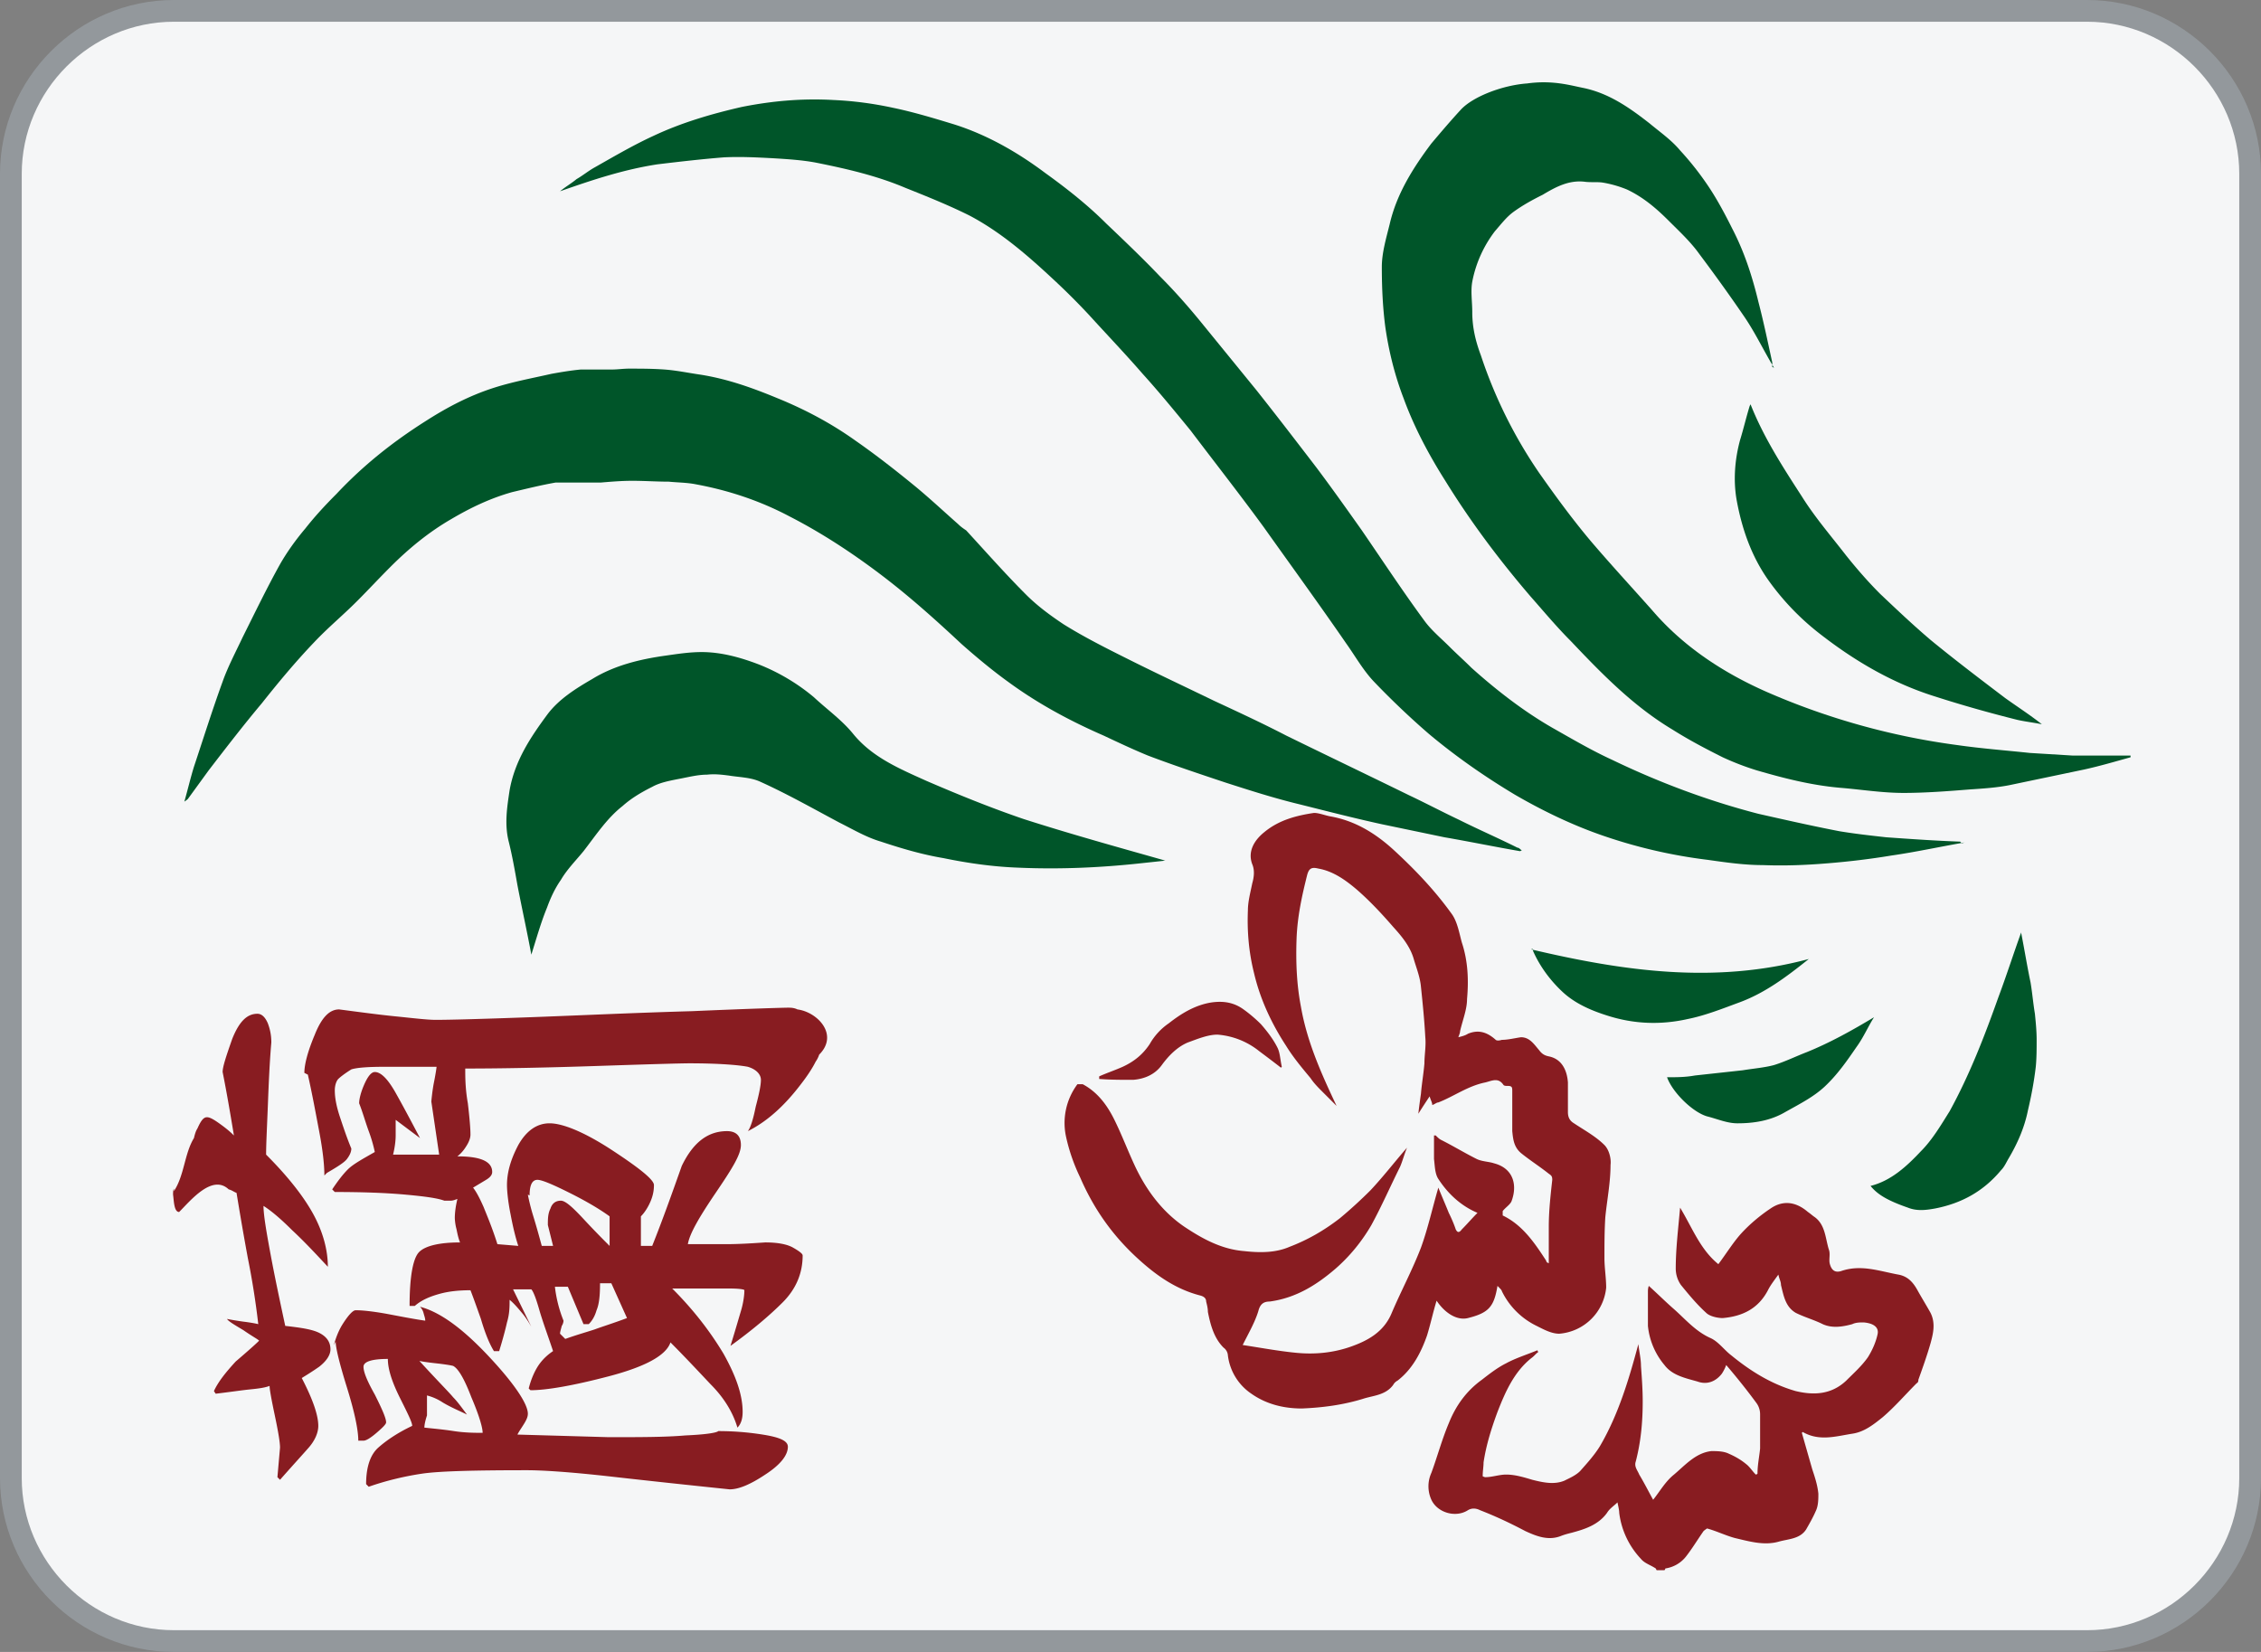 <svg id="_图层_1" xmlns="http://www.w3.org/2000/svg" version="1.1" viewBox="0 0 26 19"><rect x="0" y="0" width="26" height="19" fill="#808080" stroke="none"/><defs><style>.st1{fill:#005529}.st3{fill:#881c21}</style></defs><rect x="3.62" y="-3.37" width="18.75" height="25.75" rx="1.88" ry="1.88" transform="rotate(-90 12.995 9.505)" style="fill:#f5f6f7"/><path d="M.25 2C.25 1.04 1.04.25 2 .25h22c.96 0 1.75.79 1.75 1.75v15c0 .96-.79 1.75-1.75 1.75H2c-.96 0-1.75-.79-1.75-1.75V2M0 2v15c0 1.1.9 2 2 2h22c1.1 0 2-.9 2-2V2c0-1.1-.9-2-2-2H2C.9 0 0 .9 0 2z" style="fill:#93989c"/><path class="st3" d="M19.04 18.04c-.06-.04-.13-.06-.17-.11a.938.938 0 0 1-.25-.53c0-.03-.01-.07-.02-.12-.04.04-.09.07-.12.12-.1.14-.26.19-.41.23-.04.01-.08.02-.13.04-.14.05-.27 0-.4-.06-.17-.09-.34-.17-.52-.24-.04-.02-.09-.03-.14 0-.14.09-.35.03-.42-.12a.373.373 0 0 1 0-.31c.07-.19.12-.38.2-.57.08-.2.2-.37.38-.5.09-.07.18-.14.28-.19.11-.06.24-.1.36-.15 0 0 0 .01.01.02-.03.02-.05.05-.08.07-.2.16-.3.39-.39.62-.07.19-.13.38-.16.58 0 .05-.01.1-.01.16 0 0 .02.01.03.01.08 0 .16-.03.24-.03.1 0 .2.03.3.06.12.03.25.06.37.01.06-.03.13-.06.18-.11.08-.09.17-.19.23-.29.21-.36.33-.76.44-1.17.01.09.03.17.03.25.01.14.02.27.02.41 0 .23-.02.46-.08.69-.02.06.02.1.04.15.06.1.11.2.16.29.08-.1.14-.21.24-.29.13-.11.25-.25.43-.27.06 0 .14 0 .2.03.07.03.14.07.2.12.04.03.07.08.11.12 0 0 .01 0 .02-.01 0-.1.02-.19.03-.29v-.39a.22.22 0 0 0-.04-.13c-.11-.15-.23-.3-.35-.44-.01.03-.03.07-.05.1-.07.09-.17.13-.28.09-.14-.04-.29-.07-.38-.19a.826.826 0 0 1-.19-.45v-.39c0-.02 0-.04.01-.07.1.09.18.17.27.25.14.12.26.27.44.35.09.04.16.14.24.2.22.18.46.33.74.41.21.05.41.04.58-.12.09-.09.18-.17.25-.27.05-.08.09-.17.11-.26.02-.08-.04-.13-.16-.14-.04 0-.09 0-.13.02-.11.03-.23.05-.34 0-.1-.05-.21-.08-.31-.13-.12-.07-.14-.2-.17-.32 0-.04-.02-.07-.03-.12-.05.07-.09.12-.12.18-.11.21-.29.3-.52.32-.06 0-.15-.02-.19-.06-.11-.1-.2-.21-.29-.32a.33.33 0 0 1-.06-.19c0-.23.03-.47.05-.7.14.23.23.48.44.65.09-.12.17-.25.26-.35.1-.11.22-.21.34-.29.13-.09.28-.09.43.04.03.02.05.04.08.06.12.09.12.24.16.37.02.05 0 .11.01.16.02.08.06.11.13.09.23-.08.44 0 .66.04.11.02.17.09.22.18.05.09.1.17.15.26.06.12.03.24 0 .35-.04.14-.09.28-.14.42 0 .01 0 .03-.02.04-.13.13-.25.27-.39.39-.1.08-.21.17-.35.19-.19.03-.38.09-.57-.02l-.01.01.12.42c.03.09.06.18.07.28 0 .06 0 .14-.03.2-.03.07-.07.14-.11.21-.07.11-.2.11-.31.14-.17.05-.34 0-.51-.04-.11-.03-.21-.08-.32-.11 0 0-.03.02-.04.03-.07.1-.13.2-.2.29a.37.37 0 0 1-.24.14s0 .01-.01.02h-.09l-.01-.02z"/><path class="st1" d="M17.48 9.79c-.29-.05-.58-.11-.87-.16l-.72-.15c-.32-.07-.63-.15-.95-.23-.29-.07-.57-.16-.85-.25-.3-.1-.6-.2-.89-.31-.17-.07-.34-.15-.51-.23-.39-.17-.76-.37-1.1-.62-.18-.13-.36-.28-.53-.43-.3-.28-.6-.55-.93-.8s-.68-.48-1.05-.67c-.34-.18-.7-.3-1.08-.37-.1-.02-.21-.02-.31-.03-.14 0-.28-.01-.42-.01-.12 0-.24.01-.36.02h-.52c-.17.03-.33.07-.5.11-.25.07-.48.18-.7.31-.26.15-.49.34-.7.55-.13.13-.26.27-.39.4-.16.16-.33.3-.49.47-.21.22-.41.46-.6.7-.21.25-.41.51-.61.77l-.24.33s-.01.01-.04.03c.04-.14.07-.27.11-.4.11-.33.21-.65.33-.98.06-.17.15-.34.23-.51.14-.28.28-.57.43-.84.08-.14.18-.28.29-.41.11-.14.23-.27.36-.4.31-.33.65-.6 1.03-.84.25-.16.5-.29.78-.38.22-.07.44-.11.66-.16.11-.02.23-.04.34-.05h.36c.06 0 .13-.01.19-.01.14 0 .27 0 .41.01s.28.04.42.06c.31.05.59.15.88.27.32.13.62.29.9.49.23.16.46.34.68.52.17.14.33.29.5.44.03.03.06.05.09.07.23.25.45.5.69.74.13.13.28.24.43.34.24.15.5.28.76.41.32.16.64.31.97.47.28.13.56.26.83.4.47.23.95.46 1.42.69.19.09.38.19.57.28.22.11.45.21.67.32.02 0 .03.02.05.03l-.02.01zM22.59 9.69c-.29.05-.56.11-.84.15-.24.04-.49.07-.74.09-.24.02-.49.03-.74.02-.21 0-.42-.03-.63-.06a5.88 5.88 0 0 1-1.24-.29c-.34-.12-.67-.28-.98-.46-.35-.21-.68-.44-.99-.7-.22-.19-.44-.4-.64-.61-.12-.13-.21-.29-.31-.43-.31-.45-.63-.89-.95-1.34-.27-.37-.56-.74-.84-1.11-.18-.22-.36-.44-.55-.65-.2-.23-.41-.45-.61-.67-.13-.14-.27-.28-.41-.41-.3-.28-.61-.55-.97-.74-.24-.12-.49-.22-.74-.32-.33-.14-.68-.22-1.03-.29-.16-.03-.33-.04-.49-.05-.19-.01-.38-.02-.57-.01-.25.02-.51.05-.76.08-.39.06-.75.18-1.12.31.06-.05.13-.09.19-.14.07-.04.13-.09.2-.13.23-.13.45-.26.69-.37.32-.15.66-.25 1.01-.33.35-.07.7-.1 1.05-.08.23.01.46.04.69.09.24.05.47.12.7.19.38.12.73.32 1.05.56.25.18.49.37.7.58.21.2.42.4.62.61.16.16.31.33.45.5l.66.81c.23.29.46.59.69.89.18.24.35.48.52.72.24.35.47.7.72 1.04.08.11.19.2.29.3.08.08.17.16.25.24.29.26.6.5.93.69.23.13.45.26.69.37.54.26 1.1.47 1.68.62.31.07.62.14.93.2.18.03.36.05.54.07.28.02.57.04.85.05l.02.02.03-.01z"/><path class="st1" d="M20.4 4.23c-.12-.2-.21-.39-.33-.57-.17-.25-.35-.5-.53-.74-.1-.14-.23-.26-.35-.38-.14-.14-.29-.27-.48-.36a1.29 1.29 0 0 0-.28-.08c-.07-.01-.14 0-.21-.01-.18-.02-.33.06-.48.15-.12.06-.23.12-.34.2-.08.06-.14.14-.21.22-.13.17-.22.37-.26.58-.02.11 0 .23 0 .35 0 .18.04.34.1.5a5.367 5.367 0 0 0 .67 1.35c.19.27.38.53.59.78.23.27.47.53.71.8.36.42.82.72 1.32.94a8.147 8.147 0 0 0 2.19.61c.28.04.55.06.83.09l.49.03h.67v.02c-.18.05-.35.1-.53.14l-.86.18c-.15.03-.31.04-.46.05-.25.02-.51.04-.76.04s-.49-.04-.74-.06c-.33-.03-.64-.11-.95-.2a3.12 3.12 0 0 1-.39-.15c-.2-.1-.39-.2-.58-.32-.45-.27-.81-.64-1.17-1.02-.16-.16-.31-.34-.46-.51-.36-.42-.69-.86-.98-1.33-.19-.3-.36-.62-.48-.95-.1-.26-.17-.54-.21-.82-.03-.23-.04-.46-.04-.69 0-.16.05-.33.09-.49.08-.35.27-.65.48-.93.11-.13.22-.26.34-.39.14-.15.48-.28.76-.3.29-.04.49.02.64.05.3.06.54.23.77.41.12.1.25.19.35.31.12.13.23.27.33.42s.19.32.27.48c.14.27.23.55.3.84.06.23.11.47.16.7v.05l.02.01z"/><path class="st3" d="M17.22 14.79c-.04.24-.1.31-.34.37-.12.03-.26-.05-.36-.2-.04.13-.07.27-.11.4-.07.2-.17.39-.34.52a.12.12 0 0 0-.05.05c-.09.12-.23.12-.35.16-.23.07-.46.1-.7.11-.21 0-.41-.05-.58-.17a.623.623 0 0 1-.27-.44.12.12 0 0 0-.05-.09c-.11-.11-.15-.26-.18-.41 0-.04-.01-.08-.02-.12 0-.04-.03-.06-.07-.07-.27-.07-.49-.22-.7-.41-.3-.27-.52-.58-.68-.95a2.1 2.1 0 0 1-.16-.46.745.745 0 0 1 .13-.61h.06c.17.09.28.24.36.4.09.18.16.37.25.56.13.27.31.51.56.68.21.14.43.26.69.28.18.02.36.02.52-.05.21-.08.4-.19.58-.33.12-.1.24-.21.35-.32.15-.16.28-.33.42-.49-.03.07-.05.15-.08.22-.11.22-.21.45-.33.67-.11.19-.25.36-.41.5-.22.19-.46.34-.76.38-.07 0-.11.03-.13.11-.04.13-.11.25-.18.39.2.03.41.07.62.09s.42 0 .62-.07.38-.17.47-.38c.11-.26.24-.5.34-.76.08-.22.13-.45.2-.69.04.1.08.19.12.29.03.06.06.13.08.19.02.04.04.04.07 0 .06-.06.12-.13.18-.19-.19-.08-.34-.22-.45-.39-.04-.06-.04-.15-.05-.23v-.27h.02c.02.02.04.04.06.05.14.07.27.15.41.22.06.03.14.03.2.05.23.06.27.26.2.44-.02.04-.07.07-.1.11v.05c.23.11.37.32.5.52 0 0 0 .01.01.02l.02.01v-.42c0-.18.02-.36.04-.54 0-.04-.01-.05-.04-.07-.1-.08-.21-.15-.31-.23-.09-.07-.1-.16-.11-.26v-.46c0-.04 0-.06-.05-.06-.02 0-.04 0-.05-.01-.06-.09-.13-.05-.21-.03-.2.04-.36.16-.54.23-.02 0-.04.02-.07.03 0-.03-.02-.06-.03-.1a7.5 7.5 0 0 0-.13.2c.01-.09.02-.16.03-.23.01-.12.03-.23.04-.35 0-.1.02-.2.01-.3-.01-.19-.03-.39-.05-.58-.01-.11-.05-.21-.08-.31-.04-.15-.14-.27-.24-.38-.13-.15-.27-.3-.42-.43-.13-.11-.27-.21-.44-.24-.08-.02-.11 0-.13.08-.06.24-.11.47-.12.72-.01.27 0 .53.05.79.07.4.23.76.41 1.14l-.16-.16c-.05-.05-.1-.1-.14-.16-.1-.12-.2-.24-.28-.37-.17-.26-.3-.54-.37-.84-.06-.24-.08-.48-.07-.72 0-.1.03-.21.05-.31.02-.07.03-.15 0-.22-.06-.16.04-.29.14-.37.17-.14.37-.19.57-.22.06 0 .13.03.19.04.28.05.51.19.72.38.25.23.48.47.68.75.06.09.08.21.11.32.07.21.08.43.06.65 0 .12-.05.24-.08.37 0 .02-.01.04-.02.07.04-.01.08-.02.11-.04.12-.05.22-.02.32.07.01.01.04.01.07 0 .07 0 .15-.02.22-.03.1 0 .15.08.21.15.03.04.06.06.11.07.15.03.21.16.22.3v.34c0 .06.02.1.07.13.12.08.25.15.35.25.05.05.08.15.07.23 0 .2-.04.4-.06.6-.01.16-.01.32-.01.47 0 .11.02.23.02.34a.589.589 0 0 1-.54.53c-.09 0-.18-.05-.26-.09a.862.862 0 0 1-.4-.4c0-.01-.02-.03-.04-.05l-.01-.01z"/><path class="st1" d="m13.39 9.9-.28.03c-.46.05-.93.07-1.39.05-.29-.01-.58-.05-.87-.11-.24-.04-.48-.11-.72-.19-.17-.05-.32-.14-.48-.22-.3-.16-.6-.33-.91-.47-.11-.05-.24-.05-.36-.07-.08-.01-.16-.02-.25-.01-.11 0-.22.03-.33.05-.1.02-.21.04-.3.09-.12.06-.24.13-.34.22-.18.14-.31.34-.45.52-.09.11-.19.21-.26.33-.07.1-.12.21-.16.32-.07.17-.12.35-.18.54-.05-.27-.11-.54-.16-.8-.03-.17-.06-.34-.1-.5-.05-.2-.02-.39.01-.59.06-.34.24-.61.44-.88.13-.17.32-.29.51-.4.26-.16.56-.23.85-.27.14-.02.27-.04.41-.04.22 0 .44.06.65.14.23.09.45.22.64.38.15.14.32.26.45.42.22.27.53.4.84.54.37.16.74.31 1.12.44.53.17 1.07.32 1.6.47l.03.01h-.01zM20.13 4.65c.15.38.37.72.59 1.06.15.24.34.46.51.68.12.15.25.3.39.44.19.18.38.36.58.53.28.23.57.45.86.67.14.1.28.19.42.3-.1-.02-.19-.03-.28-.05-.32-.08-.64-.17-.95-.27-.48-.15-.91-.4-1.31-.71a2.94 2.94 0 0 1-.6-.62c-.2-.28-.31-.6-.37-.93-.04-.23-.02-.47.04-.69.04-.13.07-.26.11-.39l.01-.02zM23.24 10.72c.04.2.07.39.11.58.02.12.03.24.05.36.01.1.02.2.02.3 0 .1 0 .21-.01.31-.02.17-.05.33-.09.5-.04.2-.12.38-.22.55-.03.05-.05.1-.09.14-.2.24-.45.38-.76.44-.11.02-.21.03-.31-.01-.23-.08-.35-.15-.43-.25.24-.06.42-.23.58-.4.13-.13.23-.3.33-.46.23-.42.4-.86.56-1.31.09-.24.17-.49.26-.74v-.01zM17.61 10.92c1.06.25 2.11.4 3.19.11-.25.2-.5.39-.8.5-.19.07-.39.15-.59.19-.31.07-.62.06-.93-.04-.19-.06-.37-.14-.51-.27s-.26-.29-.34-.47c0 0 0-.01-.01-.03l-.01.01zM19.18 12.39c.1 0 .2 0 .31-.02l.55-.06c.12-.02.25-.03.36-.06.13-.04.25-.1.38-.15.27-.11.52-.25.77-.4-.07.11-.12.23-.2.34-.11.16-.22.32-.37.46-.13.12-.29.2-.45.29-.17.1-.36.13-.55.13-.12 0-.23-.05-.35-.08-.17-.05-.4-.28-.46-.45h.01z"/><path class="st3" d="M14.73 12.28c-.09-.07-.17-.13-.25-.19a.873.873 0 0 0-.48-.19c-.11 0-.23.05-.34.09-.12.05-.22.15-.3.26-.08.11-.2.16-.33.17-.13 0-.26 0-.39-.01v-.03c.09-.04.18-.07.27-.11.13-.06.23-.14.31-.26a.72.72 0 0 1 .22-.24c.14-.11.3-.21.49-.24.14-.02.26 0 .37.08.07.05.14.11.2.17.07.08.14.17.19.27.03.06.03.13.05.22l-.01.01zM3.84 15.47s.03-.13.1-.24c.07-.11.12-.16.15-.16.07 0 .18.01.35.04.16.03.31.06.45.08 0-.03-.01-.05-.02-.09a.161.161 0 0 0-.04-.07c.23.06.49.25.79.57.3.32.45.55.45.66 0 .03-.01.06-.04.11s-.06.09-.08.13l1.05.03c.36 0 .65 0 .88-.02.23-.01.36-.03.38-.05.15 0 .32.01.51.04s.29.07.29.14c0 .1-.09.21-.26.32-.18.12-.31.17-.41.17-.48-.05-.95-.1-1.39-.15-.45-.05-.76-.07-.94-.07-.6 0-1.01.01-1.21.04s-.41.08-.61.15l-.03-.03c0-.2.05-.34.14-.42.09-.08.22-.17.39-.25 0-.04-.05-.14-.14-.32-.09-.18-.14-.33-.14-.45-.18 0-.28.03-.28.09s.04.16.13.32c.08.16.13.27.13.32 0 .02-.04.06-.11.12s-.12.09-.15.09h-.06c0-.12-.04-.32-.13-.61s-.13-.46-.13-.53l-.02.04zM2 13.7c.12-.18.12-.43.23-.61.01-.04.02-.08.04-.11.04-.09.07-.13.11-.13.03 0 .07.02.14.07s.12.09.17.14c-.04-.24-.08-.48-.13-.73 0-.06.04-.18.11-.38.08-.2.17-.29.29-.29.05 0 .09.04.12.11.03.08.04.15.04.22-.02.23-.03.47-.04.73-.01.25-.02.44-.02.56.25.25.43.48.54.68s.17.41.17.61c-.14-.15-.27-.29-.41-.42-.14-.14-.25-.23-.33-.28 0 .1.03.28.08.55s.11.55.17.83c.18.02.31.04.39.08s.13.1.13.19c0 .06-.04.13-.13.2-.1.07-.17.11-.2.13.13.25.19.43.19.55 0 .08-.04.17-.11.25s-.18.2-.33.37l-.03-.03.03-.34c0-.06-.02-.18-.06-.37s-.06-.3-.06-.34c-.05.02-.12.03-.22.04-.1.01-.23.03-.4.05L2.46 16c.05-.11.14-.22.25-.34.14-.12.23-.2.27-.24-.02-.02-.08-.05-.18-.12-.1-.06-.17-.1-.19-.13.05.01.11.02.18.03.08.01.14.02.18.03a9.13 9.13 0 0 0-.12-.76c-.07-.38-.11-.63-.13-.75-.03-.01-.05-.03-.09-.04-.19-.18-.44.13-.57.26-.06 0-.06-.13-.07-.2 0-.02 0-.05.01-.07v.03zm2.82 1.95c.21.23.35.37.39.42.05.05.1.12.16.2-.08-.04-.18-.08-.28-.14a.596.596 0 0 0-.18-.08v.23c-.02.06-.03.11-.03.14.09.01.21.02.34.04s.25.02.33.02c0-.06-.04-.2-.13-.41-.08-.21-.15-.33-.21-.36-.04-.01-.11-.02-.2-.03-.09-.01-.16-.02-.2-.03h.01zM3.5 12.34c0-.1.04-.25.12-.44.08-.2.17-.29.28-.29.23.03.45.06.65.08s.36.04.46.04c.17 0 .53-.01 1.08-.03s1.17-.05 1.87-.07c.69-.03 1.06-.04 1.1-.04.03 0 .07 0 .11.02.23.03.48.29.25.52a.3.3 0 0 1-.04.08c-.04.08-.1.17-.17.26-.19.25-.39.43-.61.54.03-.04.06-.13.09-.28.04-.15.06-.25.06-.31s-.05-.12-.15-.15c-.1-.02-.33-.04-.67-.04-.1 0-.45.01-1.05.03-.6.02-1.11.03-1.53.03 0 .1 0 .23.03.4.02.17.03.29.03.36 0 .03-.01.07-.04.12-.03.05-.06.09-.11.13.27 0 .4.06.4.18 0 .03-.02.06-.07.09l-.15.09c.04.05.08.13.12.22.04.1.1.24.16.43l.24.02c-.03-.09-.06-.21-.09-.37-.03-.15-.04-.27-.04-.33 0-.14.04-.29.13-.46.09-.16.21-.25.36-.25s.4.1.72.31c.32.21.48.34.48.4s-.01.12-.04.19-.07.13-.11.17v.34h.13c.12-.3.23-.61.34-.92.13-.27.3-.4.52-.4.1 0 .16.05.16.16s-.1.27-.29.55-.3.47-.32.59h.44c.15 0 .3-.01.45-.02.14 0 .25.02.32.06s.11.07.11.09c0 .21-.08.39-.23.54s-.35.32-.6.5c.05-.16.09-.3.12-.4.03-.1.04-.19.04-.24 0-.01-.06-.02-.18-.02h-.65c.25.25.44.5.59.75.14.25.22.47.22.67 0 .08-.02.14-.06.18-.05-.17-.15-.34-.31-.5-.16-.17-.31-.33-.46-.48-.05.15-.29.28-.71.39-.42.11-.72.16-.9.16l-.02-.02c.02-.08.05-.16.09-.23s.1-.14.19-.2c-.06-.18-.12-.34-.16-.48-.04-.14-.07-.21-.09-.23H5.9l.21.43s-.05-.09-.1-.15-.1-.12-.15-.16c0 .08 0 .16-.03.26-.02.09-.05.2-.09.33h-.06c-.05-.08-.1-.2-.15-.37-.06-.17-.1-.28-.12-.33-.12 0-.24.01-.35.04-.11.03-.21.07-.29.14h-.06c0-.34.04-.55.11-.62s.23-.11.47-.11c-.02-.05-.03-.1-.04-.15a.585.585 0 0 1-.02-.13c0-.06.01-.14.03-.22-.03.01-.05.02-.08.02h-.07c-.08-.03-.23-.05-.45-.07s-.49-.03-.81-.03l-.03-.03c.06-.09.12-.17.18-.23s.17-.12.31-.2a1.67 1.67 0 0 0-.07-.24c-.04-.11-.07-.22-.11-.32 0-.05.02-.13.06-.22s.08-.14.12-.14c.07 0 .15.08.24.24.09.16.18.33.28.52l-.28-.21v.18c0 .06-.01.14-.03.22h.53l-.09-.61s.01-.12.03-.22.03-.17.03-.18h-.61c-.18 0-.31.01-.37.03-.08.05-.13.09-.15.11s-.04.07-.04.13c0 .09.02.19.06.31s.08.24.13.36c0 .04-.02.08-.05.12s-.11.09-.23.16l-.03.03c0-.13-.02-.3-.06-.51s-.08-.43-.13-.65l-.04-.02zm2.88 2.45a1.515 1.515 0 0 0 .1.4s0 .03-.02.06c-.01.04-.02.07-.02.09l.06.06c.14-.05.25-.08.34-.11.08-.03.21-.07.37-.13l-.18-.4H6.9c0 .14-.01.24-.04.31-.02.07-.05.12-.09.16h-.06l-.18-.43h-.16l.01-.01zm-.31-1.05s.02.11.06.24c.04.13.07.24.1.35h.13l-.06-.24c0-.07 0-.13.03-.19.02-.06.06-.09.12-.09.05 0 .13.07.26.21s.23.24.3.31v-.34c-.11-.08-.26-.17-.46-.27s-.32-.15-.37-.15c-.06 0-.09.06-.09.18l-.02-.01z"/></svg>
